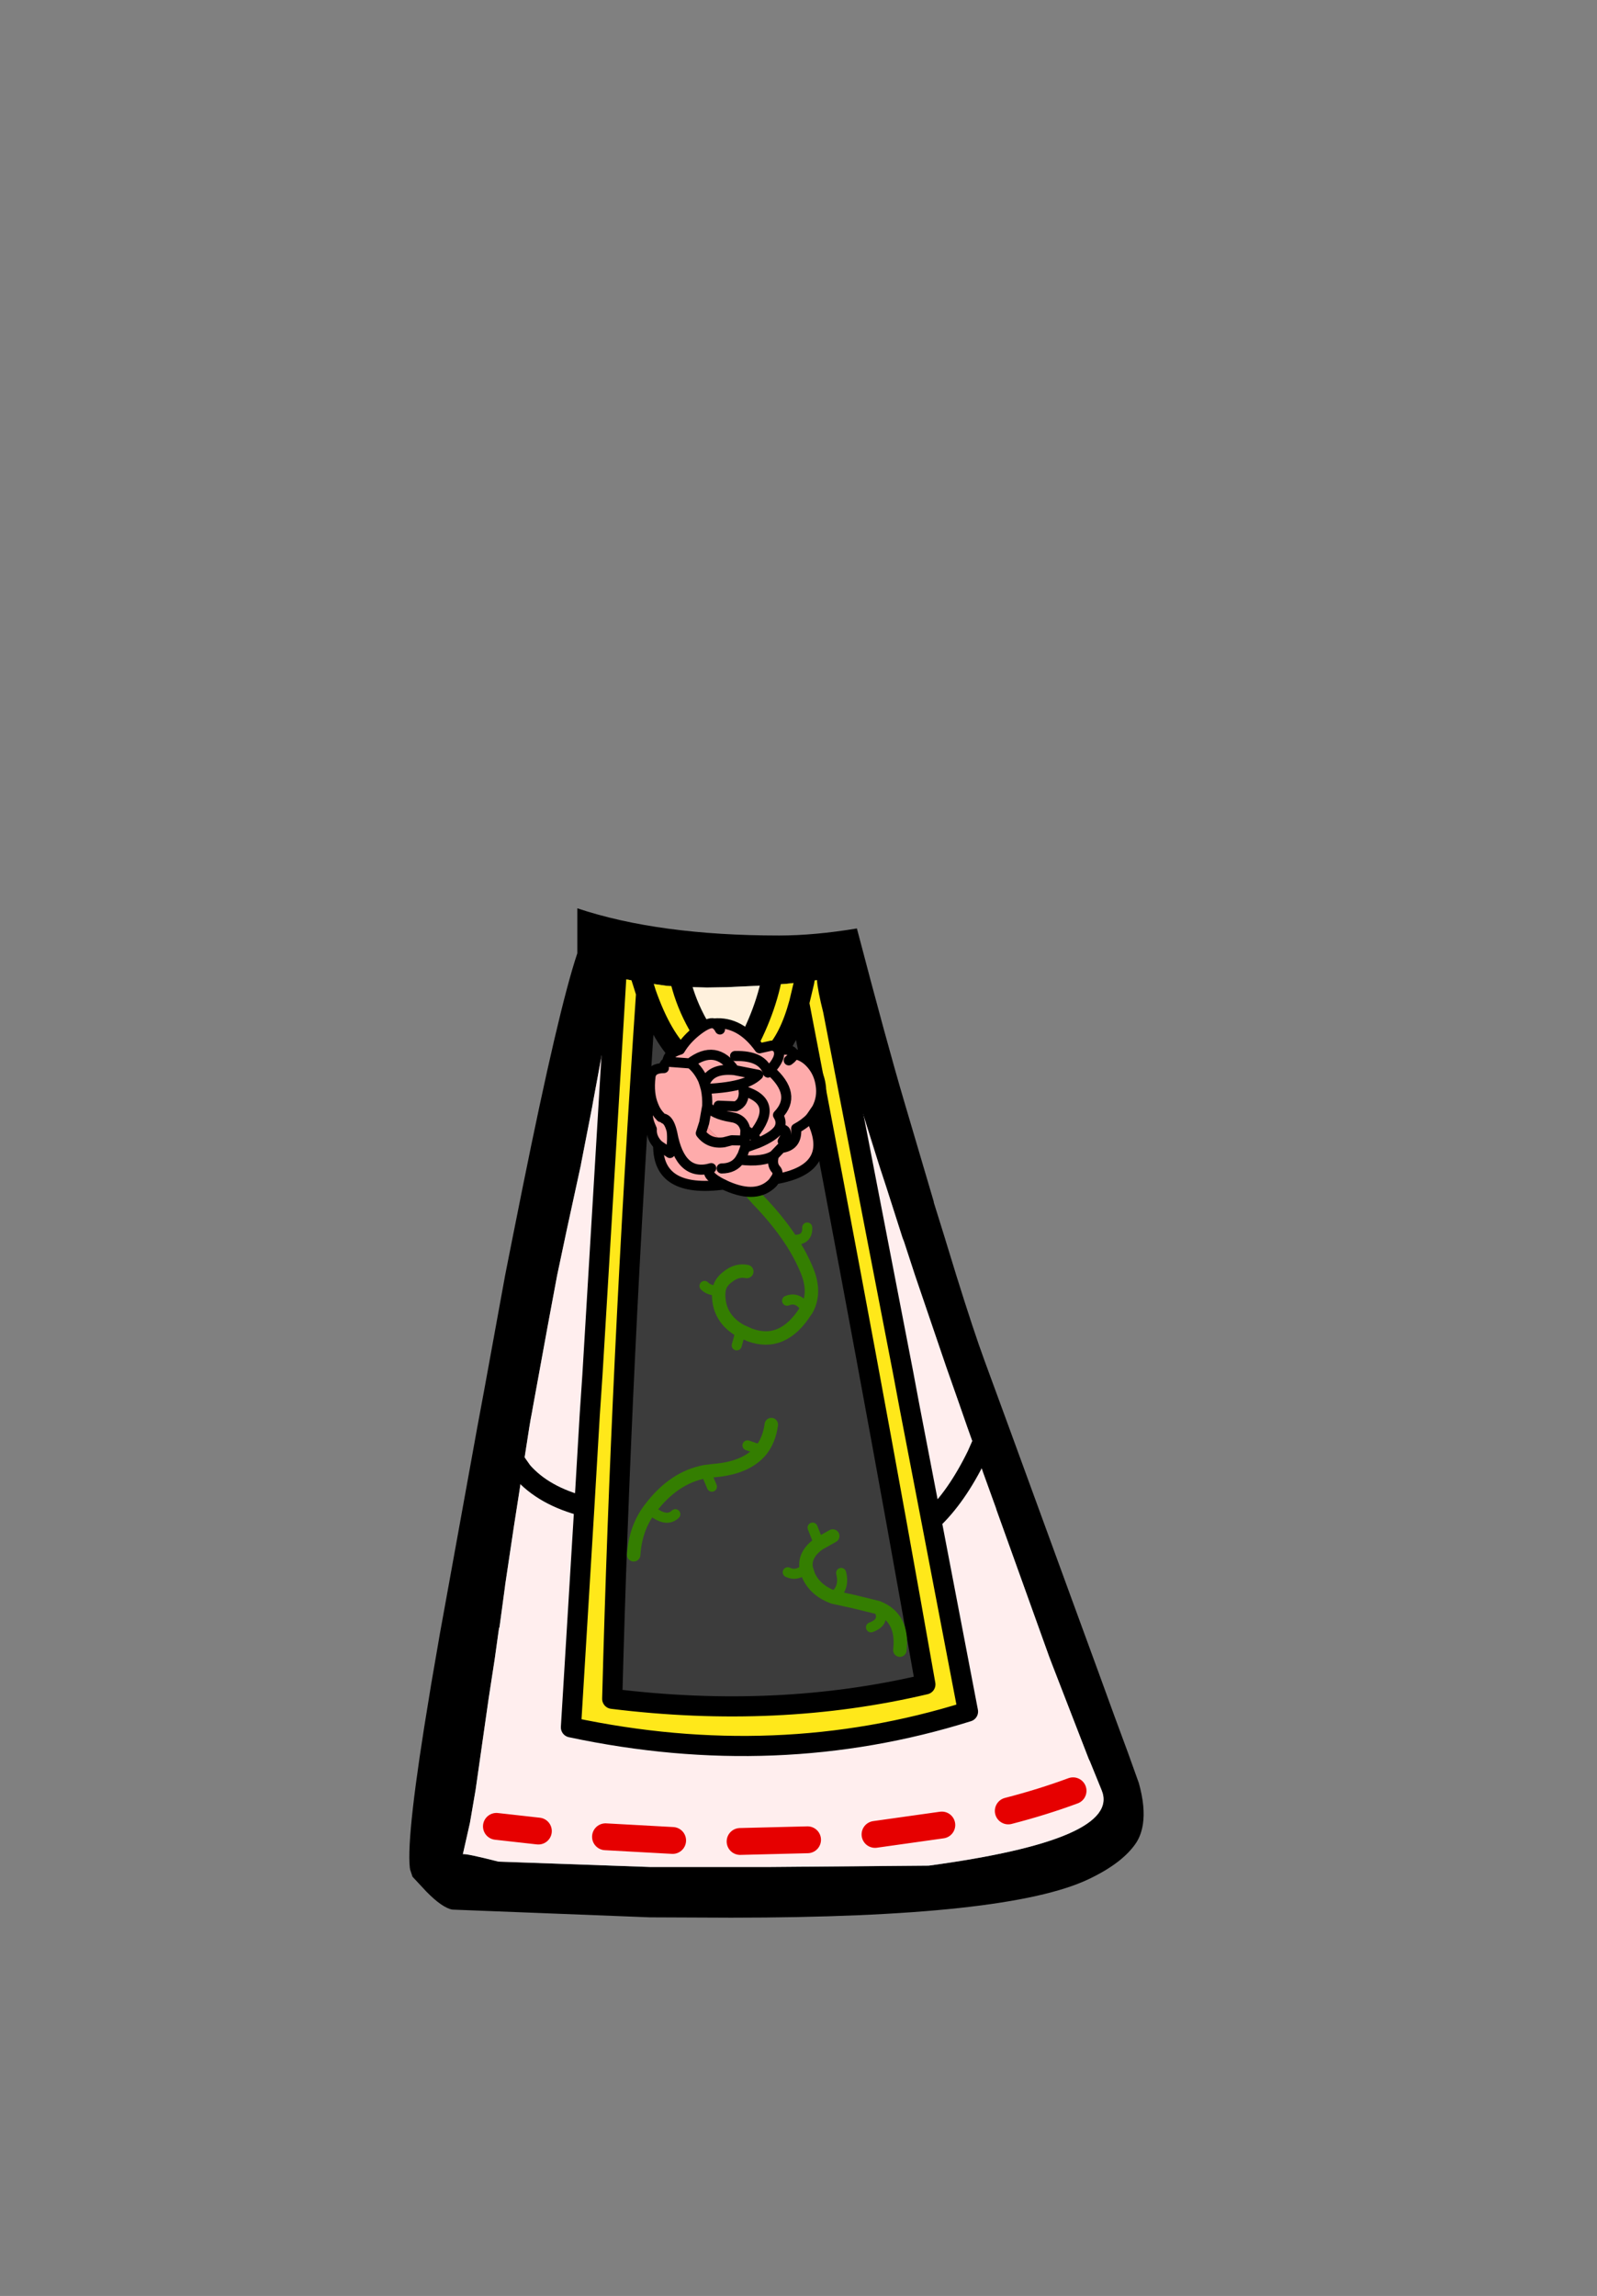 <?xml version="1.0" encoding="UTF-8" standalone="no"?>
<svg xmlns:xlink="http://www.w3.org/1999/xlink" height="342.0px" width="237.9px" xmlns="http://www.w3.org/2000/svg">
  <rect width="100%" height="100%" fill="#808080" stroke="none"/>
  <g transform="matrix(1, 0, 0, 1, 118.05, 273.9)">
    <use height="150.35" transform="matrix(1.0, 0.0, 0.0, 1.0, -57.1, -138.6)" width="109.4" xlink:href="#shape0"/>
  </g>
  <defs>
    <g id="shape0" transform="matrix(1, 0, 0, 1, 57.1, 138.6)">
      <path d="M1.95 -128.95 L1.75 -127.65 1.95 -128.95 M5.15 -128.05 L5.15 -128.1 1.75 -127.65 -0.95 -127.35 -1.65 -127.3 -3.3 -127.15 -3.35 -127.15 -9.75 -126.85 -12.75 -126.8 -16.45 -126.9 -16.85 -128.35 -16.45 -126.9 -18.7 -127.05 -19.75 -127.2 -22.3 -127.55 -26.25 -128.3 -27.1 -123.8 -29.7 -109.8 -29.85 -108.95 -31.5 -100.5 -31.5 -100.45 -33.6 -90.8 -35.05 -83.95 -36.45 -76.45 -37.7 -69.6 -38.65 -64.4 -38.8 -63.55 -39.0 -62.5 -39.2 -61.3 -40.15 -55.2 -40.25 -54.7 -40.25 -54.65 -40.65 -51.95 -41.5 -46.5 -42.8 -37.8 -42.8 -37.75 -43.65 -31.45 -43.7 -31.5 -43.7 -31.45 -43.85 -30.4 -44.35 -26.8 -45.25 -20.95 -47.2 -7.3 -47.85 -3.5 -48.05 -2.35 -49.1 2.3 Q-48.7 2.15 -43.8 3.4 L-21.25 4.2 -3.3 4.2 20.3 4.0 Q49.1 0.1 46.05 -7.25 L44.3 -11.55 44.15 -11.85 38.65 -26.05 38.25 -27.1 30.35 -49.1 30.35 -49.15 28.4 -54.55 27.6 -56.9 27.5 -57.15 27.35 -57.65 26.05 -61.3 24.85 -64.75 22.9 -70.3 18.25 -83.95 16.6 -89.0 16.4 -89.5 14.0 -97.0 13.0 -100.05 12.7 -101.0 10.1 -109.3 10.05 -109.45 9.7 -110.55 Q7.25 -118.6 6.15 -123.1 L6.05 -123.4 Q5.2 -126.8 5.15 -128.05 M19.25 -101.0 L21.05 -94.9 21.05 -94.8 22.7 -89.5 22.85 -89.0 24.4 -83.95 Q27.0 -75.6 28.6 -71.25 L32.25 -61.3 41.4 -36.25 45.7 -24.5 47.9 -18.45 49.95 -12.9 51.6 -8.3 Q52.6 -4.7 52.2 -2.15 51.95 -0.55 51.2 0.6 49.2 3.6 44.15 6.0 32.15 11.75 -9.15 11.75 L-21.25 11.7 -50.65 10.55 Q-52.15 10.3 -54.55 7.85 L-56.6 5.65 -56.95 4.6 -57.0 4.3 Q-57.55 -0.6 -54.05 -21.6 L-53.85 -22.85 -52.65 -29.8 -52.55 -30.4 -52.05 -33.15 -46.95 -61.3 -45.9 -66.95 -42.8 -83.95 -41.8 -89.0 -40.2 -97.0 Q-34.85 -123.55 -32.05 -131.9 L-32.05 -138.6 Q-19.9 -134.55 -2.0 -134.55 3.25 -134.55 9.6 -135.6 14.05 -118.6 16.65 -109.8 L19.25 -101.0 M28.8 -60.1 L27.5 -57.15 28.8 -60.1 M-41.8 -56.9 L-40.25 -54.7 -41.8 -56.9 M-3.0 -128.6 L-3.3 -127.15 -3.0 -128.6 M-22.75 -128.95 L-22.3 -127.55 -22.75 -128.95" fill="#000000" fill-rule="evenodd" stroke="none"/>
      <path d="M1.75 -127.65 L5.15 -128.1 5.15 -128.05 Q5.2 -126.8 6.05 -123.4 L16.5 -69.35 17.4 -64.55 20.7 -47.4 26.15 -18.95 Q-2.25 -10.05 -33.0 -16.6 L-31.0 -49.5 -30.2 -63.1 -29.8 -69.05 -26.25 -128.3 -22.3 -127.55 -19.75 -127.2 -18.7 -127.05 -16.45 -126.9 Q-14.55 -120.25 -8.95 -114.5 -17.05 -112.45 -21.8 -125.95 -25.55 -70.8 -26.85 -20.85 -2.2 -17.8 19.8 -23.0 11.4 -70.7 1.0 -124.5 L1.75 -127.65 1.0 -124.5 Q-1.9 -113.8 -8.95 -114.5 -4.8 -120.85 -3.3 -127.15 L-1.65 -127.3 -0.95 -127.35 1.75 -127.65 M-22.3 -127.55 L-21.8 -125.95 -22.3 -127.55" fill="#ffe81a" fill-rule="evenodd" stroke="none"/>
      <path d="M-26.25 -128.3 L-29.8 -69.05 -30.2 -63.1 -31.0 -49.5 -33.0 -16.6 Q-2.25 -10.05 26.15 -18.95 L20.7 -47.4 17.4 -64.55 16.5 -69.35 6.05 -123.4 6.15 -123.1 Q7.25 -118.6 9.7 -110.55 L10.05 -109.45 10.1 -109.3 12.7 -101.0 13.0 -100.05 14.0 -97.0 16.4 -89.5 16.6 -89.0 18.25 -83.95 22.9 -70.3 24.85 -64.75 26.05 -61.3 27.35 -57.65 27.5 -57.15 27.6 -56.9 28.4 -54.55 30.35 -49.15 30.35 -49.1 38.25 -27.1 38.65 -26.05 44.15 -11.85 44.3 -11.55 46.05 -7.25 Q49.1 0.1 20.3 4.0 L-3.3 4.2 -21.25 4.2 -43.8 3.4 Q-48.7 2.15 -49.1 2.3 L-48.05 -2.35 -47.85 -3.5 -47.2 -7.3 -45.25 -20.95 -44.35 -26.8 -43.85 -30.4 -43.7 -31.45 -43.65 -31.45 -42.8 -37.75 -42.8 -37.8 -41.5 -46.5 -40.65 -51.95 -40.25 -54.65 -40.25 -54.7 -40.15 -55.2 -39.2 -61.3 -39.0 -62.5 -38.8 -63.55 -38.65 -64.4 -37.7 -69.6 -36.45 -76.45 -35.05 -83.95 -33.6 -90.8 -31.5 -100.45 -31.5 -100.5 -29.85 -108.95 -29.7 -109.8 -27.1 -123.8 -26.25 -128.3 M27.5 -57.15 Q24.45 -50.9 20.7 -47.4 24.45 -50.9 27.5 -57.15 M-31.0 -49.5 Q-37.05 -51.05 -40.25 -54.7 -37.05 -51.05 -31.0 -49.5" fill="#ffeeee" fill-rule="evenodd" stroke="none"/>
      <path d="M1.0 -124.5 Q11.4 -70.7 19.8 -23.0 -2.2 -17.8 -26.85 -20.85 -25.55 -70.8 -21.8 -125.95 -17.05 -112.45 -8.95 -114.5 -1.9 -113.8 1.0 -124.5" fill="#3c3c3c" fill-rule="evenodd" stroke="none"/>
      <path d="M-16.45 -126.9 L-12.75 -126.8 -9.75 -126.85 -3.35 -127.15 -3.3 -127.15 Q-4.8 -120.85 -8.95 -114.5 -14.55 -120.25 -16.45 -126.9" fill="#fff1dd" fill-rule="evenodd" stroke="none"/>
      <path d="M1.75 -127.65 L1.95 -128.95 M1.75 -127.65 L1.0 -124.5 Q11.4 -70.7 19.8 -23.0 -2.2 -17.8 -26.85 -20.85 -25.55 -70.8 -21.8 -125.95 L-22.3 -127.55 -22.75 -128.95 M-26.25 -128.3 L-29.8 -69.05 -30.2 -63.1 -31.0 -49.5 -33.0 -16.6 Q-2.25 -10.05 26.15 -18.95 L20.7 -47.4 17.4 -64.55 16.5 -69.35 6.05 -123.4 Q5.2 -126.8 5.15 -128.05 M-40.25 -54.7 L-41.8 -56.9 M27.5 -57.15 L28.8 -60.1 M20.7 -47.4 Q24.45 -50.9 27.5 -57.15 M-3.3 -127.15 L-3.0 -128.6 M-16.45 -126.9 L-16.85 -128.35 M-3.3 -127.15 Q-4.8 -120.85 -8.95 -114.5 -1.9 -113.8 1.0 -124.5 M-40.25 -54.7 Q-37.05 -51.05 -31.0 -49.5 M-8.95 -114.5 Q-14.55 -120.25 -16.45 -126.9 M-21.8 -125.95 Q-17.05 -112.45 -8.95 -114.5" fill="none" stroke="#000000" stroke-linecap="round" stroke-linejoin="round" stroke-width="3.0"/>
      <path d="M22.25 -2.05 L12.3 -0.65 M41.8 -7.15 Q37.2 -5.45 32.15 -4.15 M-37.85 -1.15 L-44.1 -1.85 M-17.85 0.25 L-27.85 -0.3 M2.25 0.15 L-7.8 0.4" fill="none" stroke="#e60000" stroke-linecap="round" stroke-linejoin="round" stroke-width="4.0"/>
      <path d="M-0.3 -89.25 Q1.25 -86.9 2.2 -84.55 3.5 -81.3 2.1 -78.8 L1.95 -78.6 Q-1.45 -73.25 -6.35 -75.05 L-7.7 -75.65 Q-11.0 -77.5 -11.0 -81.1 L-10.95 -81.65 Q-10.8 -82.85 -9.65 -83.7 -8.3 -84.8 -6.8 -84.5 M6.0 -45.1 L3.95 -43.95 Q1.7 -42.35 2.05 -40.3 L2.4 -39.2 Q3.4 -37.0 6.05 -36.0 L9.25 -35.3 12.7 -34.45 Q16.55 -32.95 16.0 -28.1 M-7.2 -107.75 Q-10.6 -100.95 -5.15 -95.2 -2.25 -92.2 -0.3 -89.25 M-3.15 -61.7 Q-3.45 -59.45 -4.65 -57.9 -6.8 -55.25 -11.65 -54.85 L-12.95 -54.7 Q-17.7 -53.85 -21.25 -49.1 -23.4 -46.25 -23.65 -42.3" fill="none" stroke="#347e01" stroke-linecap="round" stroke-linejoin="round" stroke-width="2.0"/>
      <path d="M-7.7 -75.65 L-8.3 -73.5 M6.05 -36.0 Q7.85 -37.3 7.25 -39.6 M3.0 -46.35 L3.95 -43.95 M-10.95 -81.65 Q-12.35 -81.6 -13.1 -82.35 M-0.3 -89.25 Q2.3 -88.95 2.2 -91.05 M-12.95 -54.7 L-12.0 -52.45 M-6.7 -58.6 L-4.65 -57.9 M-21.25 -49.1 Q-18.85 -47.0 -17.45 -48.35 M2.05 -40.3 Q0.65 -39.05 -0.7 -39.7 M2.1 -78.8 Q0.9 -80.85 -0.8 -80.15" fill="none" stroke="#347e01" stroke-linecap="round" stroke-linejoin="round" stroke-width="1.5"/>
      <path d="M12.7 -34.45 Q14.05 -32.35 11.7 -31.5" fill="none" stroke="#347e01" stroke-linecap="round" stroke-linejoin="round" stroke-width="1.5"/>
      <path d="M-20.0 -103.35 Q-21.05 -104.45 -20.95 -105.7 -22.25 -108.5 -20.7 -109.2 -21.45 -110.95 -21.15 -113.5 -21.0 -114.8 -19.15 -114.8 -19.25 -115.25 -18.65 -115.75 -18.5 -117.05 -16.75 -117.55 -15.8 -119.15 -14.1 -120.45 -12.45 -121.7 -11.7 -121.45 -7.8 -121.8 -4.9 -117.75 L-3.1 -118.15 Q-2.4 -118.1 -2.1 -117.55 L-2.1 -117.5 Q-0.4 -117.7 0.05 -117.15 L0.2 -116.9 Q1.7 -116.7 2.85 -115.35 3.95 -114.05 4.2 -112.3 4.5 -110.45 3.65 -108.8 L2.7 -107.4 Q6.6 -99.8 -2.55 -98.25 L-2.95 -97.7 Q-5.3 -95.3 -9.7 -97.2 L-10.25 -97.45 Q-20.1 -96.15 -20.0 -103.35 L-18.25 -102.15 Q-17.85 -103.25 -17.95 -105.05 -17.85 -103.25 -18.25 -102.15 L-20.0 -103.35 M-18.0 -105.5 L-17.95 -105.05 -17.9 -105.1 -18.0 -105.5 Q-18.4 -107.0 -19.1 -107.25 -18.4 -107.0 -18.0 -105.5 M-15.3 -115.5 L-18.65 -115.75 -15.3 -115.5 Q-11.4 -118.5 -8.65 -114.5 -12.3 -114.85 -13.1 -112.4 L-13.3 -113.0 Q-13.95 -114.45 -15.0 -115.35 L-15.3 -115.5 -15.0 -115.35 Q-13.95 -114.45 -13.3 -113.0 L-13.1 -112.4 -12.9 -111.7 Q-9.45 -111.85 -7.4 -112.5 -5.9 -113.0 -5.1 -113.8 L-8.65 -114.5 -5.1 -113.8 Q-5.9 -113.0 -7.4 -112.5 -9.45 -111.85 -12.9 -111.7 L-13.1 -112.4 Q-12.3 -114.85 -8.65 -114.5 -11.4 -118.5 -15.3 -115.5 M-11.7 -121.45 Q-11.15 -121.25 -10.8 -120.55 -11.15 -121.25 -11.7 -121.45 M-12.9 -111.7 Q-12.65 -110.5 -12.7 -109.15 L-13.15 -106.65 -12.7 -109.15 Q-12.65 -110.5 -12.9 -111.7 M-13.15 -106.65 L-13.65 -105.1 Q-12.4 -103.45 -10.2 -103.75 -11.8 -104.85 -13.15 -106.65 M-3.65 -114.15 L-3.35 -114.5 Q0.8 -110.85 -2.15 -107.8 -1.45 -106.7 -2.05 -105.7 -2.75 -104.65 -5.1 -103.65 L-5.85 -104.85 -5.1 -103.65 Q-2.75 -104.65 -2.05 -105.7 -1.45 -106.7 -2.15 -107.8 0.8 -110.85 -3.35 -114.5 L-3.65 -114.15 Q-4.45 -116.7 -8.55 -116.6 -4.45 -116.7 -3.65 -114.15 M-12.7 -109.15 Q-11.85 -107.95 -9.15 -107.5 -7.3 -107.25 -7.0 -105.55 L-7.1 -104.0 -9.05 -104.05 -10.2 -103.75 -9.05 -104.05 -7.1 -104.0 -7.0 -105.55 Q-7.3 -107.25 -9.15 -107.5 -11.85 -107.95 -12.7 -109.15 M-7.25 -111.4 L-7.4 -112.5 -7.25 -111.4 Q-1.85 -109.75 -5.85 -104.85 -1.85 -109.75 -7.25 -111.4 -7.15 -109.65 -8.45 -109.1 L-11.0 -109.2 -8.45 -109.1 Q-7.15 -109.65 -7.25 -111.4 M-0.55 -115.95 Q0.2 -116.5 0.2 -116.9 0.2 -116.5 -0.55 -115.95 M-1.45 -103.9 Q-0.25 -105.8 -2.05 -105.7 -0.25 -105.8 -1.45 -103.9 M-10.25 -97.45 Q-13.3 -98.95 -12.1 -99.9 -16.7 -98.55 -17.9 -105.1 -16.7 -98.55 -12.1 -99.9 -13.3 -98.95 -10.25 -97.45 M-7.85 -101.15 Q-4.35 -100.75 -2.75 -101.8 L-1.7 -102.9 Q0.75 -103.2 0.55 -105.8 1.85 -106.5 2.7 -107.4 1.85 -106.5 0.55 -105.8 0.75 -103.2 -1.7 -102.9 L-2.75 -101.8 Q-3.15 -100.45 -2.45 -99.7 -1.95 -99.15 -2.55 -98.25 -1.95 -99.15 -2.45 -99.7 -3.15 -100.45 -2.75 -101.8 -4.35 -100.75 -7.85 -101.15 -8.75 -99.85 -10.55 -99.85 -8.75 -99.85 -7.85 -101.15 L-7.45 -101.85 -7.05 -102.95 Q-6.9 -103.65 -7.1 -104.0 -6.9 -103.65 -7.05 -102.95 L-7.45 -101.85 -7.85 -101.15 M-5.1 -103.65 L-7.05 -102.95 -5.1 -103.65 M-19.6 -107.5 Q-20.35 -108.25 -20.7 -109.2 -20.35 -108.25 -19.6 -107.5 M-3.35 -114.5 Q-1.6 -116.35 -2.1 -117.5 -1.6 -116.35 -3.35 -114.5 M-7.0 -105.55 L-5.85 -104.85 -7.0 -105.55" fill="#feabab" fill-rule="evenodd" stroke="none"/>
      <path d="M-10.2 -103.75 Q-12.4 -103.45 -13.65 -105.1 L-13.15 -106.65 Q-11.8 -104.85 -10.2 -103.75" fill="#fe9a9a" fill-rule="evenodd" stroke="none"/>
      <path d="M-20.0 -103.35 Q-21.05 -104.45 -20.95 -105.7 -22.25 -108.5 -20.7 -109.2 -21.45 -110.95 -21.15 -113.5 -21.0 -114.8 -19.15 -114.8 -19.25 -115.25 -18.65 -115.75 -18.5 -117.05 -16.75 -117.55 -15.8 -119.15 -14.1 -120.45 -12.45 -121.7 -11.7 -121.45 -7.8 -121.8 -4.9 -117.75 L-3.1 -118.15 Q-2.4 -118.1 -2.1 -117.55 L-2.1 -117.5 Q-0.4 -117.7 0.05 -117.15 L0.2 -116.9 Q1.7 -116.7 2.85 -115.35 3.95 -114.05 4.2 -112.3 4.5 -110.45 3.65 -108.8 L2.7 -107.4 Q1.85 -106.5 0.55 -105.8 0.75 -103.2 -1.7 -102.9 L-2.75 -101.8 Q-3.15 -100.45 -2.45 -99.7 -1.95 -99.15 -2.55 -98.25 L-2.95 -97.7 Q-5.3 -95.3 -9.7 -97.2 L-10.25 -97.45 M-20.0 -103.35 L-18.25 -102.15 Q-17.85 -103.25 -17.95 -105.05 L-18.0 -105.5 Q-18.4 -107.0 -19.1 -107.25 M-10.8 -120.55 Q-11.15 -121.25 -11.7 -121.45 M-13.1 -112.4 Q-12.3 -114.85 -8.65 -114.5 -11.4 -118.5 -15.3 -115.5 L-15.0 -115.35 Q-13.95 -114.45 -13.3 -113.0 L-13.1 -112.4 -12.9 -111.7 Q-9.45 -111.85 -7.4 -112.5 -5.9 -113.0 -5.1 -113.8 L-8.65 -114.5 M-18.65 -115.75 L-15.3 -115.5 M-17.9 -105.1 L-18.0 -105.5 M-13.15 -106.65 L-12.7 -109.15 Q-12.65 -110.5 -12.9 -111.7 M-10.2 -103.75 Q-12.4 -103.45 -13.65 -105.1 L-13.15 -106.65 M-10.2 -103.75 L-9.05 -104.05 -7.1 -104.0 -7.0 -105.55 Q-7.3 -107.25 -9.15 -107.5 -11.85 -107.95 -12.7 -109.15 M-5.85 -104.85 L-5.1 -103.65 Q-2.75 -104.65 -2.05 -105.7 -1.45 -106.7 -2.15 -107.8 0.8 -110.85 -3.35 -114.5 L-3.65 -114.15 M0.2 -116.9 Q0.2 -116.5 -0.55 -115.95 M-7.4 -112.5 L-7.25 -111.4 Q-7.15 -109.65 -8.45 -109.1 L-11.0 -109.2 M-5.85 -104.85 L-7.0 -105.55 M-2.1 -117.5 Q-1.6 -116.35 -3.35 -114.5 M-20.7 -109.2 Q-20.35 -108.25 -19.6 -107.5 M-10.55 -99.85 Q-8.75 -99.85 -7.85 -101.15 L-7.45 -101.85 -7.05 -102.95 Q-6.9 -103.65 -7.1 -104.0 M-7.05 -102.95 L-5.1 -103.65 M-2.75 -101.8 Q-4.35 -100.75 -7.85 -101.15 M-17.9 -105.1 Q-16.7 -98.55 -12.1 -99.9 -13.3 -98.95 -10.25 -97.45 M-2.05 -105.7 Q-0.25 -105.8 -1.45 -103.9" fill="none" stroke="#000000" stroke-linecap="round" stroke-linejoin="round" stroke-width="1.5"/>
      <path d="M2.7 -107.4 Q6.6 -99.8 -2.55 -98.25 M-10.25 -97.45 Q-20.1 -96.15 -20.0 -103.35 M-3.65 -114.15 Q-4.45 -116.7 -8.55 -116.6 M-7.25 -111.4 Q-1.85 -109.75 -5.85 -104.85" fill="none" stroke="#000000" stroke-linecap="round" stroke-linejoin="round" stroke-width="1.5"/>
      <path d="M-13.15 -106.65 Q-11.8 -104.85 -10.2 -103.75" fill="none" stroke="#010101" stroke-linecap="round" stroke-linejoin="round" stroke-opacity="0.0" stroke-width="1.5"/>
    </g>
  </defs>
</svg>
